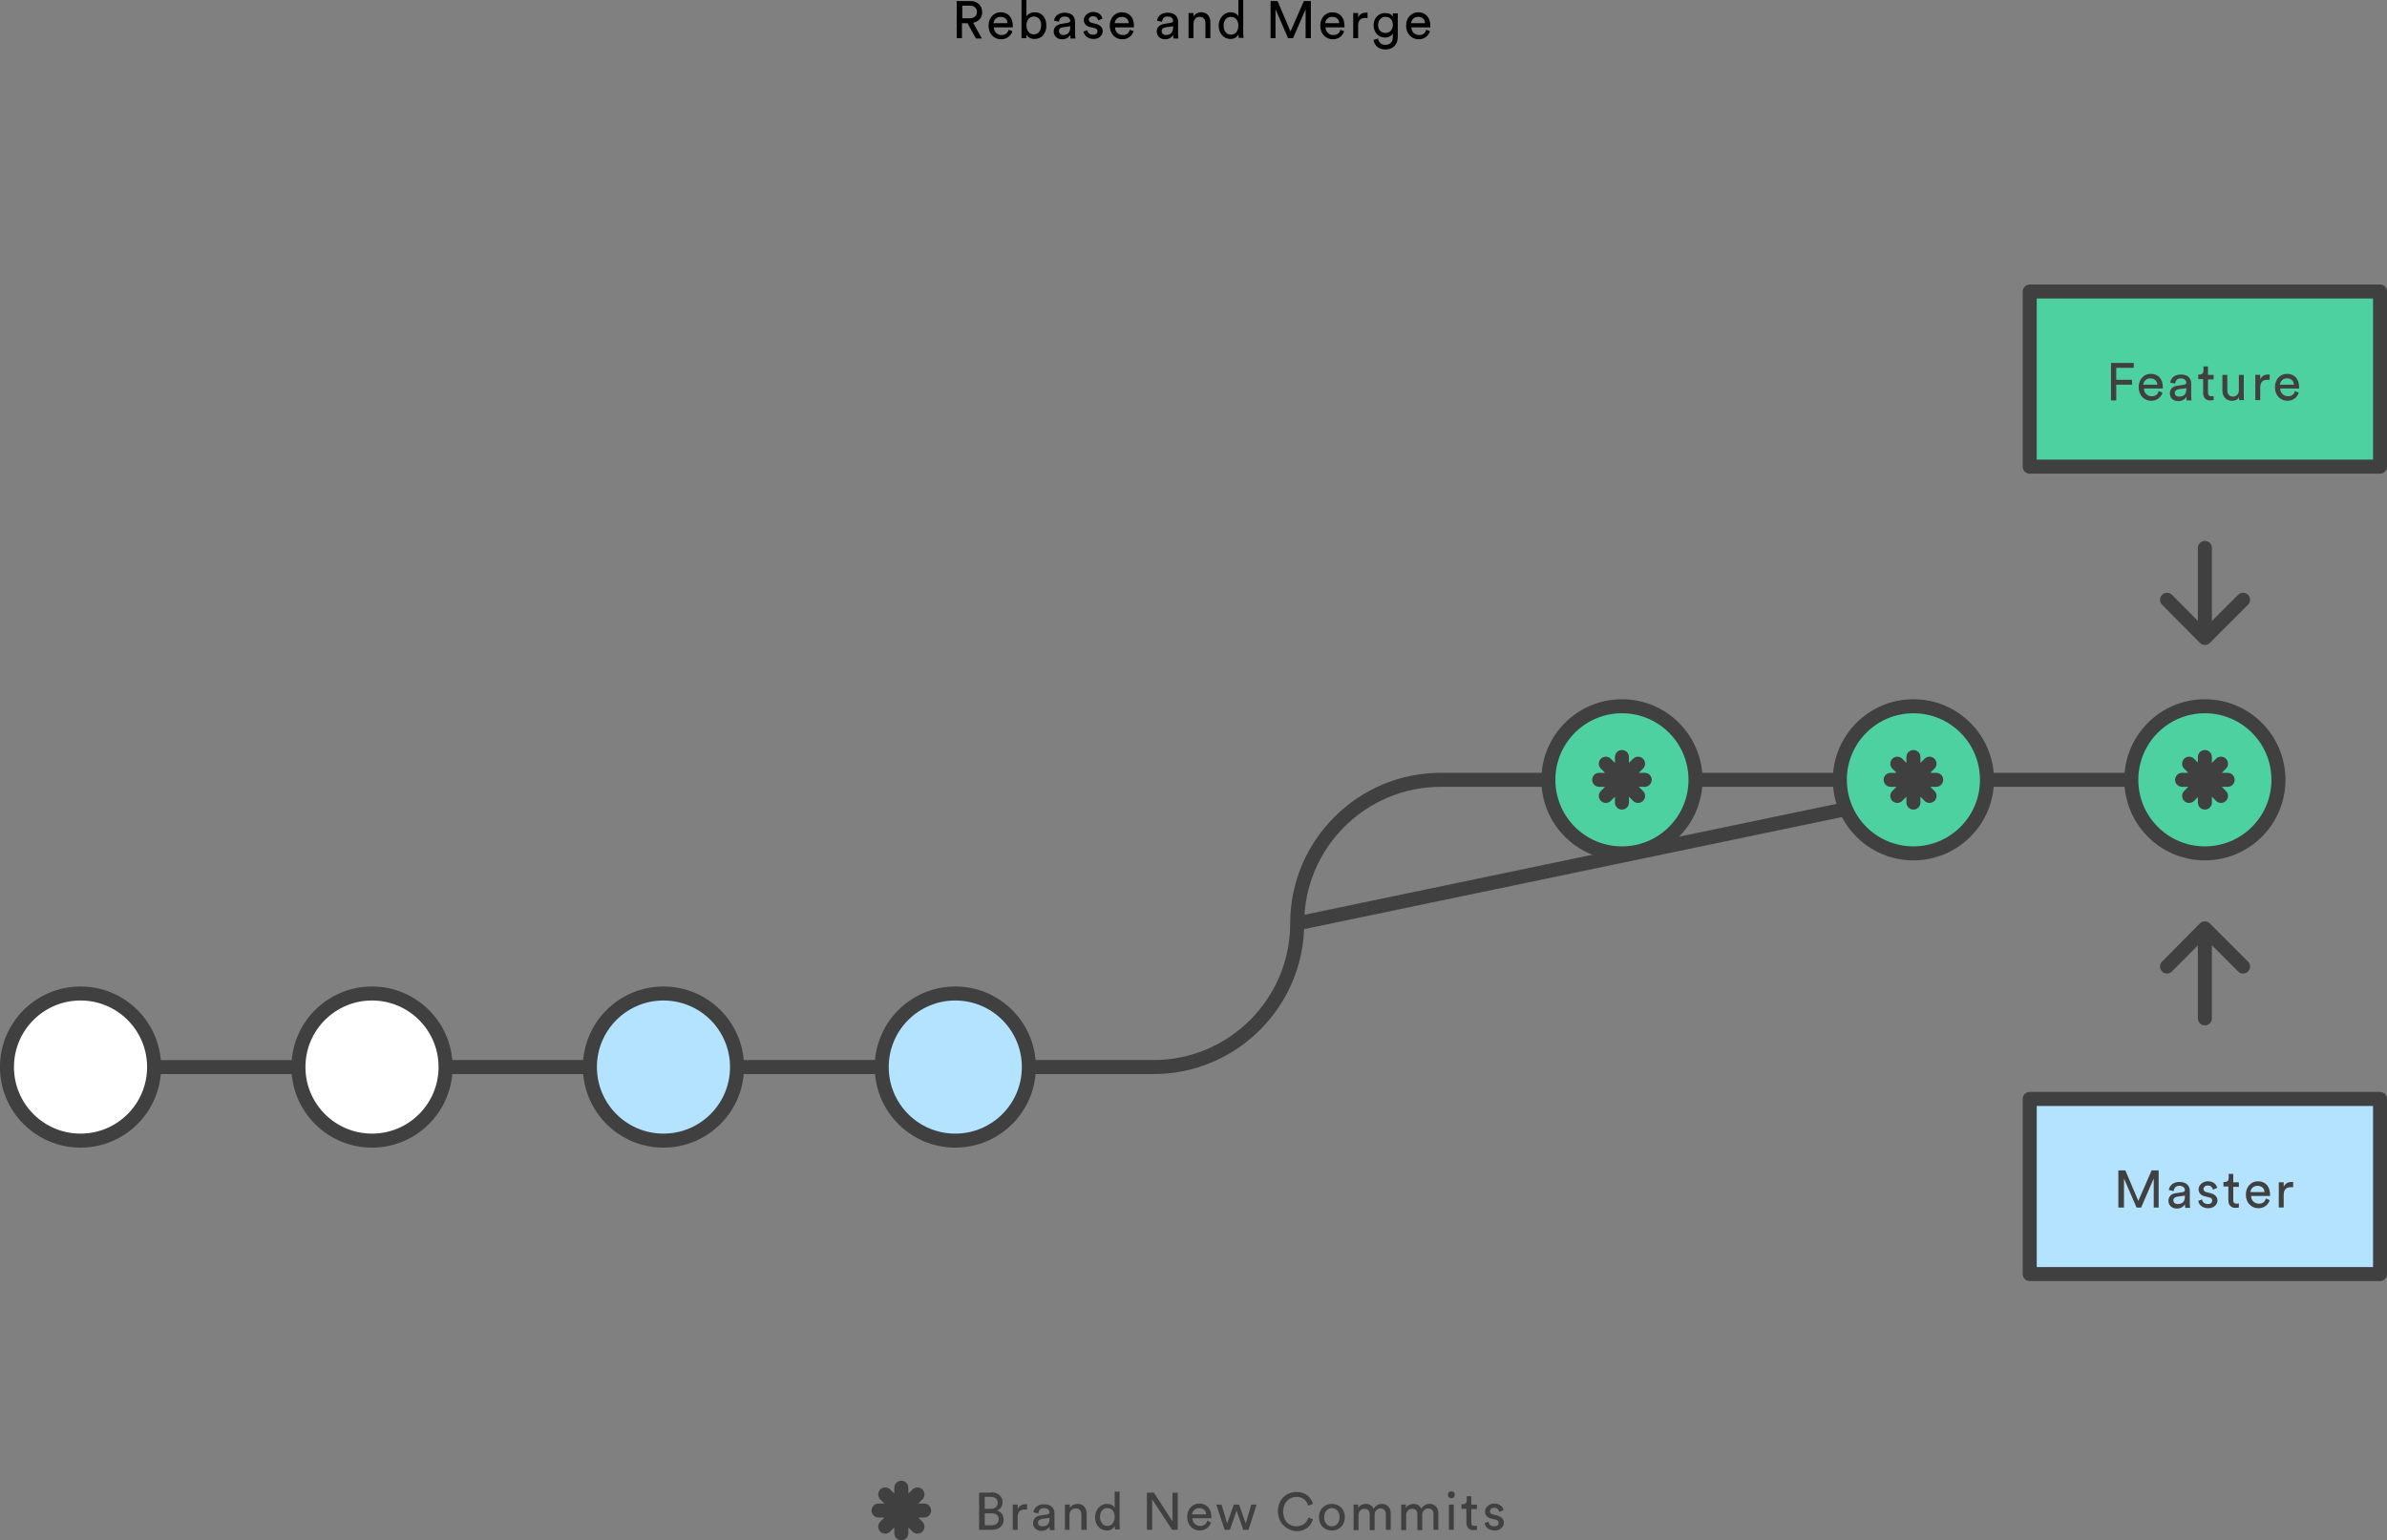 <?xml version="1.0" encoding="UTF-8" standalone="no"?>
<!-- Created with Inkscape (http://www.inkscape.org/) -->

<svg
   xmlns:dc="http://purl.org/dc/elements/1.1/"
   xmlns:cc="http://creativecommons.org/ns#"
   xmlns:rdf="http://www.w3.org/1999/02/22-rdf-syntax-ns#"
   xmlns:svg="http://www.w3.org/2000/svg"
   xmlns="http://www.w3.org/2000/svg"
   version="1.1"
   width="100%"
   height="100%"
   viewBox="0 0 681.375 439.747"
   id="svg2">
  <rect x="0" y="0" width="681.375" height="439.747" fill="#808080" stroke="none"/>
  <defs
     id="defs134" />
  <style
     type="text/css"
     id="style4" />
  <g
     transform="translate(-59.312,-690.688)"
     id="g3198">
    <path
       d="m 342.3,1116.7 c 2,0 3.2,1.2 3.2,2.9 0,1.1 -0.7,2 -1.6,2.3 1.2,0.3 1.9,1.4 1.9,2.6 0,1.7 -1.3,2.9 -3.3,2.9 h -3.7 v -10.6 h 3.5 z m -0.1,4.7 c 1.2,0 1.9,-0.7 1.9,-1.7 0,-1 -0.7,-1.7 -1.9,-1.7 h -1.8 v 3.4 h 1.8 z m 0.2,4.7 c 1.2,0 2,-0.7 2,-1.7 0,-1 -0.6,-1.7 -1.9,-1.7 h -2.1 v 3.4 h 2 z m 10,-4.5 h -0.6 c -1.2,0 -2,0.6 -2,2.2 v 3.6 h -1.4 v -7.2 h 1.4 v 1.3 c 0.5,-1.1 1.4,-1.4 2.2,-1.4 h 0.5 v 1.5 z m 4,1.7 1.9,-0.3 c 0.4,-0.1 0.6,-0.3 0.6,-0.5 0,-0.7 -0.5,-1.3 -1.6,-1.3 -1,0 -1.5,0.6 -1.6,1.5 l -1.4,-0.3 c 0.2,-1.4 1.4,-2.3 3,-2.3 2.2,0 3,1.2 3,2.6 v 3.6 c 0,0.6 0.1,1 0.1,1.2 H 359 c 0,-0.2 -0.1,-0.5 -0.1,-1 -0.3,0.5 -1,1.2 -2.3,1.2 -1.5,0 -2.4,-1 -2.4,-2.2 0,-1.3 1,-2.1 2.2,-2.2 z m 2.5,1 v -0.3 l -2.2,0.3 c -0.6,0.1 -1.1,0.4 -1.1,1.1 0,0.5 0.4,1 1.2,1 1.2,0 2.1,-0.5 2.1,-2.1 z m 5.8,3.1 h -1.4 v -7.2 h 1.4 v 1 c 0.5,-0.9 1.4,-1.2 2.2,-1.2 1.7,0 2.6,1.2 2.6,2.8 v 4.6 H 368 v -4.3 c 0,-1 -0.4,-1.8 -1.7,-1.8 -1.1,0 -1.7,0.9 -1.7,2 v 4.1 z m 12.8,-1.1 c -0.3,0.7 -1.1,1.3 -2.2,1.3 -2.1,0 -3.4,-1.7 -3.4,-3.8 0,-2 1.4,-3.8 3.4,-3.8 1.3,0 2,0.6 2.2,1.2 v -4.7 h 1.4 v 9.5 c 0,0.7 0.1,1.2 0.1,1.3 h -1.4 c 0,-0.2 -0.1,-0.5 -0.1,-1 z m -2.1,0 c 1.3,0 2.1,-1.1 2.1,-2.6 0,-1.5 -0.8,-2.5 -2.1,-2.5 -1.3,0 -2.1,1.1 -2.1,2.5 0,1.4 0.8,2.6 2.1,2.6 z m 18.5,1.1 -5.7,-8.7 v 8.7 h -1.5 v -10.6 h 2 l 5.3,8.2 v -8.2 h 1.5 v 10.6 h -1.6 z m 11.1,-2.1 c -0.4,1.3 -1.6,2.3 -3.2,2.3 -1.9,0 -3.6,-1.4 -3.6,-3.9 0,-2.3 1.6,-3.8 3.4,-3.8 2.2,0 3.5,1.5 3.5,3.8 v 0.4 h -5.4 c 0,1.3 1,2.2 2.2,2.2 1.2,0 1.8,-0.6 2,-1.5 l 1.1,0.5 z m -1.4,-2.3 c 0,-1 -0.7,-1.8 -2,-1.8 -1.2,0 -1.9,0.9 -2,1.8 h 4 z m 9.4,-2.8 1.9,5.4 1.6,-5.4 h 1.5 l -2.3,7.2 h -1.5 l -1.9,-5.5 -1.9,5.5 h -1.5 l -2.4,-7.2 h 1.5 l 1.6,5.4 1.9,-5.4 h 1.5 z m 11.1,1.9 c 0,-3.6 2.6,-5.5 5.3,-5.5 2.4,0 4.1,1.3 4.7,3.4 l -1.4,0.5 c -0.4,-1.6 -1.6,-2.5 -3.3,-2.5 -1.9,0 -3.8,1.4 -3.8,4.2 0,2.8 1.8,4.2 3.8,4.2 1.8,0 3,-1.1 3.4,-2.5 l 1.3,0.5 c -0.6,2 -2.2,3.4 -4.7,3.4 -2.7,-0.2 -5.3,-2.2 -5.3,-5.7 z m 19.1,1.7 c 0,2.2 -1.5,3.8 -3.7,3.8 -2.2,0 -3.7,-1.6 -3.7,-3.8 0,-2.2 1.5,-3.8 3.7,-3.8 2.2,0 3.7,1.6 3.7,3.8 z m -1.5,0 c 0,-1.7 -1.1,-2.6 -2.2,-2.6 -1.1,0 -2.2,0.9 -2.2,2.6 0,1.7 1,2.6 2.2,2.6 1.2,0 2.2,-1 2.2,-2.6 z m 4,3.6 v -7.2 h 1.3 v 1 c 0.4,-0.8 1.4,-1.2 2.2,-1.2 0.9,0 1.8,0.4 2.2,1.4 0.6,-1 1.5,-1.4 2.4,-1.4 1.3,0 2.5,0.9 2.5,2.7 v 4.7 h -1.4 v -4.5 c 0,-0.9 -0.5,-1.6 -1.5,-1.6 -1,0 -1.7,0.8 -1.7,1.8 v 4.4 h -1.4 v -4.5 c 0,-0.9 -0.4,-1.6 -1.5,-1.6 -1,0 -1.7,0.8 -1.7,1.8 v 4.3 h -1.4 z m 13.6,0 v -7.2 h 1.3 v 1 c 0.4,-0.8 1.4,-1.2 2.2,-1.2 0.9,0 1.8,0.4 2.2,1.4 0.6,-1 1.5,-1.4 2.4,-1.4 1.3,0 2.5,0.9 2.5,2.7 v 4.7 h -1.4 v -4.5 c 0,-0.9 -0.5,-1.6 -1.5,-1.6 -1,0 -1.7,0.8 -1.7,1.8 v 4.4 h -1.4 v -4.5 c 0,-0.9 -0.4,-1.6 -1.5,-1.6 -1,0 -1.7,0.8 -1.7,1.8 v 4.3 h -1.4 z m 14.3,-11 c 0.6,0 1,0.4 1,1 0,0.6 -0.4,1 -1,1 -0.6,0 -1,-0.5 -1,-1 0,-0.5 0.4,-1 1,-1 z m -0.7,11 v -7.2 h 1.4 v 7.2 h -1.4 z m 6.4,-7.2 h 1.6 v 1.3 h -1.6 v 3.8 c 0,0.7 0.3,1 1,1 0.2,0 0.4,0 0.6,-0.1 v 1.2 c -0.1,0 -0.5,0.1 -1,0.1 -1.2,0 -2,-0.8 -2,-2.1 v -4 h -1.4 v -1.3 h 0.4 c 0.8,0 1.1,-0.5 1.1,-1.1 v -1.2 h 1.3 v 2.4 z m 4.9,4.9 c 0.1,0.8 0.7,1.3 1.7,1.3 0.8,0 1.2,-0.4 1.2,-1 0,-0.5 -0.3,-0.8 -0.9,-0.9 l -1.2,-0.3 c -1.1,-0.2 -1.8,-1 -1.8,-2 0,-1.2 1.2,-2.3 2.6,-2.3 2,0 2.6,1.3 2.7,1.9 l -1.2,0.5 c -0.1,-0.4 -0.4,-1.2 -1.5,-1.2 -0.7,0 -1.2,0.5 -1.2,1 0,0.4 0.3,0.8 0.8,0.9 l 1.2,0.3 c 1.3,0.3 2,1.1 2,2.1 0,1 -0.9,2.2 -2.6,2.2 -2,0 -2.8,-1.3 -2.9,-2.1 l 1.1,-0.4 z"
       id="path8"
       style="fill:#404040" />
    <path
       d="m 310.1,1121.9 h 13 m -11.1,-4.6 9.2,9.2 m 0,-9.2 -9.2,9.2 m 4.6,-11.1 v 13"
       id="path10"
       style="fill:#ffffff;stroke:#404040;stroke-width:4;stroke-linecap:round;stroke-linejoin:round;stroke-miterlimit:10" />
    <path
       d="m 350.906,690.688 0,10.906 1.406,0 0,-1 c 0.4,0.7 1.181,1.219 2.281,1.219 2.2,0 3.406,-1.712 3.406,-3.812 0,-2.1 -1.113,-3.812 -3.312,-3.812 -1.2,0 -2.075,0.619 -2.375,1.219 l 0,-4.719 -1.406,0 z m 61.906,0 0,4.719 c -0.2,-0.6 -0.919,-1.219 -2.219,-1.219 -2,0 -3.406,1.812 -3.406,3.812 0,2.1 1.306,3.812 3.406,3.812 1.1,0 1.919,-0.613 2.219,-1.312 0,0.5 0.094,0.8 0.094,1 l 1.406,0 c 0,-0.1 -0.125,-0.613 -0.125,-1.312 l 0,-9.5 -1.375,0 z M 332.406,691 l 0,10.594 1.5,0 0,-4.281 1.594,0 2.406,4.375 1.688,0 -2.5,-4.5 c 1.6,-0.3 2.594,-1.5 2.594,-3 0,-1.8 -1.281,-3.188 -3.281,-3.188 l -4,0 z M 422,691 l 0,10.594 1.406,0 0,-8.281 3.594,8.281 1.406,0 3.594,-8.281 0,8.281 1.5,0 0,-10.594 -2,0 -3.812,8.688 L 424,691 l -2,0 z m -88,1.312 2.188,0 c 1.2,0 2,0.681 2,1.781 0,1.1 -0.8,1.812 -2,1.812 l -2.188,0 0,-3.594 z m 37.312,1.781 c -1.4,0 -2.625,1.113 -2.625,2.312 0,1 0.713,1.8 1.812,2 l 1.188,0.281 c 0.6,0.1 0.906,0.406 0.906,0.906 0,0.6 -0.388,1 -1.188,1 -1,0 -1.619,-0.481 -1.719,-1.281 l -1.094,0.375 c 0.1,0.8 0.906,2.125 2.906,2.125 1.7,0 2.594,-1.219 2.594,-2.219 0,-1 -0.7,-1.794 -2,-2.094 l -1.188,-0.312 c -0.5,-0.1 -0.812,-0.475 -0.812,-0.875 0,-0.5 0.519,-1 1.219,-1 1.1,0 1.4,0.787 1.5,1.188 L 374,696 c -0.1,-0.6 -0.688,-1.906 -2.688,-1.906 z m -26.406,0.094 c -1.8,0 -3.406,1.512 -3.406,3.812 0,2.5 1.694,3.906 3.594,3.906 1.6,0 2.819,-1.012 3.219,-2.312 l -1.125,-0.406 c -0.2,0.9 -0.8,1.5 -2,1.5 -1.2,0 -2.188,-0.887 -2.188,-2.188 l 5.406,0 0,-0.5 c 0,-2.3 -1.3,-3.812 -3.5,-3.812 z m 34.594,0 c -1.8,0 -3.406,1.512 -3.406,3.812 0,2.5 1.694,3.906 3.594,3.906 1.6,0 2.819,-1.012 3.219,-2.312 l -1.094,-0.406 c -0.2,0.9 -0.8,1.5 -2,1.5 -1.2,0 -2.219,-0.887 -2.219,-2.188 l 5.406,0 0,-0.5 c 0,-2.3 -1.3,-3.812 -3.5,-3.812 z m 22.688,0 c -0.8,0 -1.688,0.319 -2.188,1.219 l 0,-1 -1.406,0 0,7.188 1.406,0 0,-4.094 c 0,-1.1 0.588,-2 1.688,-2 1.3,0 1.719,0.812 1.719,1.812 l 0,4.281 1.406,0 0,-4.594 c 0,-1.6 -0.925,-2.812 -2.625,-2.812 z m 37.406,0 c -1.8,0 -3.406,1.512 -3.406,3.812 0,2.5 1.725,3.906 3.625,3.906 1.6,0 2.788,-1.012 3.188,-2.312 l -1.094,-0.406 c -0.2,0.9 -0.8,1.5 -2,1.5 -1.2,0 -2.219,-0.887 -2.219,-2.188 l 5.406,0 0,-0.5 c 0,-2.3 -1.3,-3.812 -3.5,-3.812 z m 24.5,0 c -1.8,0 -3.406,1.512 -3.406,3.812 0,2.5 1.725,3.906 3.625,3.906 1.6,0 2.788,-1.012 3.188,-2.312 l -1.094,-0.406 c -0.2,0.9 -0.8,1.5 -2,1.5 -1.2,0 -2.219,-0.887 -2.219,-2.188 l 5.406,0 0,-0.5 c 0,-2.3 -1.3,-3.812 -3.5,-3.812 z m -100.906,0.125 c -1.6,0 -2.8,0.881 -3,2.281 l 1.406,0.312 c 0.1,-0.9 0.594,-1.5 1.594,-1.5 1.1,0 1.625,0.581 1.625,1.281 0,0.2 -0.225,0.4 -0.625,0.5 l -1.875,0.312 c -1.3,0.2 -2.219,0.887 -2.219,2.188 0,1.2 0.906,2.219 2.406,2.219 1.3,0 2.013,-0.719 2.312,-1.219 0,0.6 0.094,0.8 0.094,1 l 1.406,0 c 0,-0.2 -0.125,-0.588 -0.125,-1.188 l 0,-3.594 c 0,-1.4 -0.8,-2.594 -3,-2.594 z m 29.406,0 c -1.6,0 -2.8,0.881 -3,2.281 L 391,696.906 c 0.1,-0.9 0.594,-1.5 1.594,-1.5 1.1,0 1.594,0.581 1.594,1.281 0,0.2 -0.194,0.4 -0.594,0.5 L 391.688,697.5 c -1.2,0.2 -2.188,0.887 -2.188,2.188 0,1.2 0.906,2.219 2.406,2.219 1.3,0 1.981,-0.719 2.281,-1.219 0,0.6 0.125,0.8 0.125,1 l 1.375,0 c 0,-0.2 -0.094,-0.588 -0.094,-1.188 l 0,-3.594 c 0,-1.4 -0.8,-2.594 -3,-2.594 z m 56.594,0 c -0.8,0 -1.688,0.275 -2.188,1.375 l 0,-1.281 -1.406,0 0,7.188 1.406,0 0,-3.594 c 0,-1.6 0.8,-2.188 2,-2.188 l 0.594,0 0.094,0 0,-1.5 -0.5,0 z m 5.5,0.094 c -2,0 -3.281,1.6 -3.281,3.5 0,2 1.381,3.5 3.281,3.5 1.1,0 1.919,-0.519 2.219,-1.219 l 0,1 c 0,1.5 -0.719,2.312 -2.219,2.312 -1.1,0 -1.9,-0.812 -2,-1.812 l -1.281,0.406 c 0.2,1.6 1.481,2.719 3.281,2.719 2.7,0 3.625,-1.825 3.625,-3.625 l 0,-6.688 -1.406,0 0,1 c -0.3,-0.7 -1.119,-1.094 -2.219,-1.094 z m -100.281,1 c 1.3,0 2.194,1 2.094,2.5 0,1.6 -0.794,2.594 -2.094,2.594 -1.2,0 -2.094,-0.994 -2.094,-2.594 0,-1.5 0.894,-2.5 2.094,-2.5 z m -9.5,0.094 c 1.3,0 2,0.812 2,1.812 l -4,0 c 0.1,-0.9 0.8,-1.812 2,-1.812 z m 34.594,0 c 1.3,0 2,0.812 2,1.812 l -4,0 c 0.1,-0.9 0.8,-1.812 2,-1.812 z m 31.188,0 c 1.3,0 2.125,1 2.125,2.5 0,1.5 -0.825,2.594 -2.125,2.594 -1.3,0 -2.094,-1.094 -2.094,-2.594 0,-1.5 0.794,-2.5 2.094,-2.5 z m 28.906,0 c 1.3,0 2,0.812 2,1.812 l -4,0 c 0.1,-0.9 0.8,-1.812 2,-1.812 z m 15.219,0 c 1.3,0 2.094,0.912 2.094,2.312 0,1.4 -0.894,2.281 -2.094,2.281 -1.3,0 -2.125,-0.881 -2.125,-2.281 0,-1.4 0.925,-2.312 2.125,-2.312 z m 9.281,0 c 1.3,0 2,0.812 2,1.812 l -4,0 c 0.1,-0.9 0.8,-1.812 2,-1.812 z m -99.281,2.688 0,0.312 c 0,1.6 -0.9,2.188 -2,2.188 -0.8,0 -1.219,-0.594 -1.219,-1.094 0,-0.7 0.4,-0.994 1,-1.094 l 2.219,-0.312 z m 29.375,0 0,0.312 c 0,1.6 -0.894,2.188 -2.094,2.188 -0.8,0 -1.188,-0.594 -1.188,-1.094 0,-0.7 0.494,-0.994 1.094,-1.094 l 2.188,-0.312 z"
       id="path18" />
    <path
       d="m 543.3,913.3 h 124.4 m -41.4,0 -196.7,41 c 0,22.6 -18.4,41 -41,41 H 103.3 m 326.3,-41 c 0,-22.6 18.4,-41 41,-41 h 30.7"
       id="path100"
       style="fill:none;stroke:#404040;stroke-width:4;stroke-linecap:round;stroke-linejoin:round;stroke-miterlimit:10" />
    <circle
       cx="332"
       cy="995.3"
       r="21"
       id="circle102"
       style="fill:#b3e3ff;stroke:#404040;stroke-width:4;stroke-linejoin:round;stroke-miterlimit:10" />
    <circle
       cx="248.7"
       cy="995.3"
       r="21"
       id="circle104"
       style="fill:#b3e3ff;stroke:#404040;stroke-width:4;stroke-linejoin:round;stroke-miterlimit:10" />
    <circle
       cx="165.5"
       cy="995.3"
       r="21"
       id="circle106"
       style="fill:#ffffff;stroke:#404040;stroke-width:4;stroke-linecap:round;stroke-linejoin:round;stroke-miterlimit:10" />
    <circle
       cx="82.3"
       cy="995.3"
       r="21"
       id="circle108"
       style="fill:#ffffff;stroke:#404040;stroke-width:4;stroke-linecap:round;stroke-linejoin:round;stroke-miterlimit:10" />
    <circle
       cx="522.3"
       cy="913.3"
       r="21"
       id="circle110"
       style="fill:#4ed1a1;stroke:#404040;stroke-width:4;stroke-linecap:round;stroke-linejoin:round;stroke-miterlimit:10" />
    <circle
       cx="688.7"
       cy="913.3"
       r="21"
       id="circle112"
       style="fill:#4ed1a1;stroke:#404040;stroke-width:4;stroke-linecap:round;stroke-linejoin:round;stroke-miterlimit:10" />
    <circle
       cx="605.5"
       cy="913.3"
       r="21"
       id="circle114"
       style="fill:#4ed1a1;stroke:#404040;stroke-width:4;stroke-linecap:round;stroke-linejoin:round;stroke-miterlimit:10" />
    <path
       d="m 688.7,870.6 v -23.5 m 10.9,14.8 -10.9,10.9 -10.8,-10.9"
       id="path116"
       style="fill:none;stroke:#404040;stroke-width:4;stroke-linecap:round;stroke-linejoin:round;stroke-miterlimit:10" />
    <path
       d="m 638.7,773.9 h 100 v 50 h -100 z"
       id="path118"
       style="fill:#4ed1a1;stroke:#404040;stroke-width:4;stroke-linecap:round;stroke-linejoin:round;stroke-miterlimit:10" />
    <path
       d="m 661.9,804.9 v -10.6 h 6.5 v 1.4 h -5 v 3.4 h 4.5 v 1.4 h -4.5 v 4.5 h -1.5 z m 14.7,-2.1 c -0.4,1.3 -1.6,2.3 -3.2,2.3 -1.9,0 -3.6,-1.4 -3.6,-3.9 0,-2.3 1.6,-3.8 3.4,-3.8 2.2,0 3.5,1.5 3.5,3.8 v 0.4 h -5.4 c 0,1.3 1,2.2 2.2,2.2 1.2,0 1.8,-0.6 2,-1.5 l 1.1,0.5 z m -1.5,-2.3 c 0,-1 -0.7,-1.8 -2,-1.8 -1.2,0 -1.9,0.9 -2,1.8 h 4 z m 5.8,0.3 1.9,-0.3 c 0.4,-0.1 0.6,-0.3 0.6,-0.5 0,-0.7 -0.5,-1.3 -1.6,-1.3 -1,0 -1.5,0.6 -1.6,1.5 l -1.4,-0.3 c 0.2,-1.4 1.4,-2.3 3,-2.3 2.2,0 3,1.2 3,2.6 v 3.6 c 0,0.6 0.1,1 0.1,1.2 h -1.4 c 0,-0.2 -0.1,-0.5 -0.1,-1 -0.3,0.5 -1,1.2 -2.3,1.2 -1.5,0 -2.4,-1 -2.4,-2.2 0,-1.3 0.9,-2.1 2.2,-2.2 z m 2.5,1 v -0.3 l -2.2,0.3 c -0.6,0.1 -1.1,0.4 -1.1,1.1 0,0.5 0.4,1 1.2,1 1.2,0 2.1,-0.5 2.1,-2.1 z m 6.2,-4.1 h 1.6 v 1.3 h -1.6 v 3.8 c 0,0.7 0.3,1 1,1 0.2,0 0.4,0 0.6,-0.1 v 1.2 c -0.1,0 -0.5,0.1 -1,0.1 -1.2,0 -2,-0.8 -2,-2.1 v -4 h -1.4 v -1.3 h 0.4 c 0.8,0 1.1,-0.5 1.1,-1.1 v -1.2 h 1.3 v 2.4 z m 6.8,7.4 c -1.7,0 -2.7,-1.3 -2.7,-2.9 v -4.5 h 1.4 v 4.3 c 0,1 0.4,1.9 1.6,1.9 1.1,0 1.7,-0.8 1.7,-1.8 v -4.4 h 1.4 v 5.9 c 0,0.6 0,1.1 0.1,1.3 h -1.4 c 0,-0.2 -0.1,-0.6 -0.1,-0.9 -0.2,0.8 -1.1,1.1 -2,1.1 z m 10.7,-6 h -0.6 c -1.2,0 -2,0.6 -2,2.2 v 3.6 h -1.4 v -7.2 h 1.4 v 1.3 c 0.5,-1.1 1.4,-1.4 2.2,-1.4 h 0.5 v 1.5 z m 8.4,3.7 c -0.4,1.3 -1.6,2.3 -3.2,2.3 -1.9,0 -3.6,-1.4 -3.6,-3.9 0,-2.3 1.6,-3.8 3.4,-3.8 2.2,0 3.5,1.5 3.5,3.8 v 0.4 h -5.4 c 0,1.3 1,2.2 2.2,2.2 1.2,0 1.8,-0.6 2,-1.5 l 1.1,0.5 z m -1.4,-2.3 c 0,-1 -0.7,-1.8 -2,-1.8 -1.2,0 -1.9,0.9 -2,1.8 h 4 z"
       id="path120"
       style="fill:#404040" />
    <path
       d="m 515.8,913.3 h 13 m -11.1,-4.6 9.2,9.2 m 0,-9.2 -9.2,9.2 m 4.6,-11.1 v 13 m 159.9,-6.5 h 13 m -11,-4.6 9.1,9.2 m 0,-9.2 -9.1,9.2 m 4.5,-11.1 v 13"
       id="path122"
       style="fill:#ffffff;stroke:#404040;stroke-width:4;stroke-linecap:round;stroke-linejoin:round;stroke-miterlimit:10" />
    <path
       d="m 638.7,1004.4 h 100 v 50 h -100 z"
       id="path124"
       style="fill:#b3e3ff;stroke:#404040;stroke-width:4;stroke-linejoin:round;stroke-miterlimit:10" />
    <path
       d="m 674.1,1035.4 v -8.3 l -3.6,8.3 h -1.3 l -3.6,-8.3 v 8.3 H 664 v -10.6 h 2 l 3.7,8.7 3.8,-8.7 h 2 v 10.6 h -1.4 z m 6.4,-4.1 1.9,-0.3 c 0.4,-0.1 0.6,-0.3 0.6,-0.5 0,-0.7 -0.5,-1.3 -1.6,-1.3 -1,0 -1.5,0.6 -1.6,1.5 l -1.4,-0.3 c 0.2,-1.4 1.4,-2.3 3,-2.3 2.2,0 3,1.2 3,2.6 v 3.6 c 0,0.6 0.1,1 0.1,1.2 h -1.4 c 0,-0.2 -0.1,-0.5 -0.1,-1 -0.3,0.5 -1,1.2 -2.3,1.2 -1.5,0 -2.4,-1 -2.4,-2.2 0,-1.3 0.9,-2.1 2.2,-2.2 z m 2.5,1 v -0.3 l -2.2,0.3 c -0.6,0.1 -1.1,0.4 -1.1,1.1 0,0.5 0.4,1 1.2,1 1.2,0 2.1,-0.5 2.1,-2.1 z m 4.9,0.8 c 0.1,0.8 0.7,1.3 1.7,1.3 0.8,0 1.2,-0.4 1.2,-1 0,-0.5 -0.3,-0.8 -0.9,-0.9 l -1.2,-0.3 c -1.1,-0.2 -1.8,-1 -1.8,-2 0,-1.2 1.2,-2.3 2.6,-2.3 2,0 2.6,1.3 2.7,1.9 l -1.2,0.5 c -0.1,-0.4 -0.4,-1.2 -1.5,-1.2 -0.7,0 -1.2,0.5 -1.2,1 0,0.4 0.3,0.8 0.8,0.9 l 1.2,0.3 c 1.3,0.3 2,1.1 2,2.1 0,1 -0.9,2.2 -2.6,2.2 -2,0 -2.8,-1.3 -2.9,-2.1 l 1.1,-0.4 z m 8.9,-4.9 h 1.6 v 1.3 h -1.6 v 3.8 c 0,0.7 0.3,1 1,1 0.2,0 0.4,0 0.6,-0.1 v 1.2 c -0.1,0 -0.5,0.1 -1,0.1 -1.2,0 -2,-0.8 -2,-2.1 v -4 H 694 v -1.3 h 0.4 c 0.8,0 1.1,-0.5 1.1,-1.1 v -1.2 h 1.3 v 2.4 z m 10.4,5.1 c -0.4,1.3 -1.6,2.3 -3.2,2.3 -1.9,0 -3.6,-1.4 -3.6,-3.9 0,-2.3 1.6,-3.8 3.4,-3.8 2.2,0 3.5,1.5 3.5,3.8 v 0.4 h -5.4 c 0,1.3 1,2.2 2.2,2.2 1.2,0 1.8,-0.6 2,-1.5 l 1.1,0.5 z m -1.5,-2.3 c 0,-1 -0.7,-1.8 -2,-1.8 -1.2,0 -1.9,0.9 -2,1.8 h 4 z m 8.1,-1.4 h -0.6 c -1.2,0 -2,0.6 -2,2.2 v 3.6 h -1.4 v -7.2 h 1.4 v 1.3 c 0.5,-1.1 1.4,-1.4 2.2,-1.4 h 0.5 v 1.5 z"
       id="path126"
       style="fill:#404040" />
    <path
       d="m 688.7,957.9 v 23.5 m -10.8,-14.8 10.8,-10.9 10.9,10.9"
       id="path128"
       style="fill:none;stroke:#404040;stroke-width:4;stroke-linecap:round;stroke-linejoin:round;stroke-miterlimit:10" />
    <path
       d="m 599,913.3 h 13 m -11.1,-4.6 9.2,9.2 m 0,-9.2 -9.2,9.2 m 4.6,-11.1 v 13"
       id="path130"
       style="fill:#ffffff;stroke:#404040;stroke-width:4;stroke-linecap:round;stroke-linejoin:round;stroke-miterlimit:10" />
  </g>
</svg>
